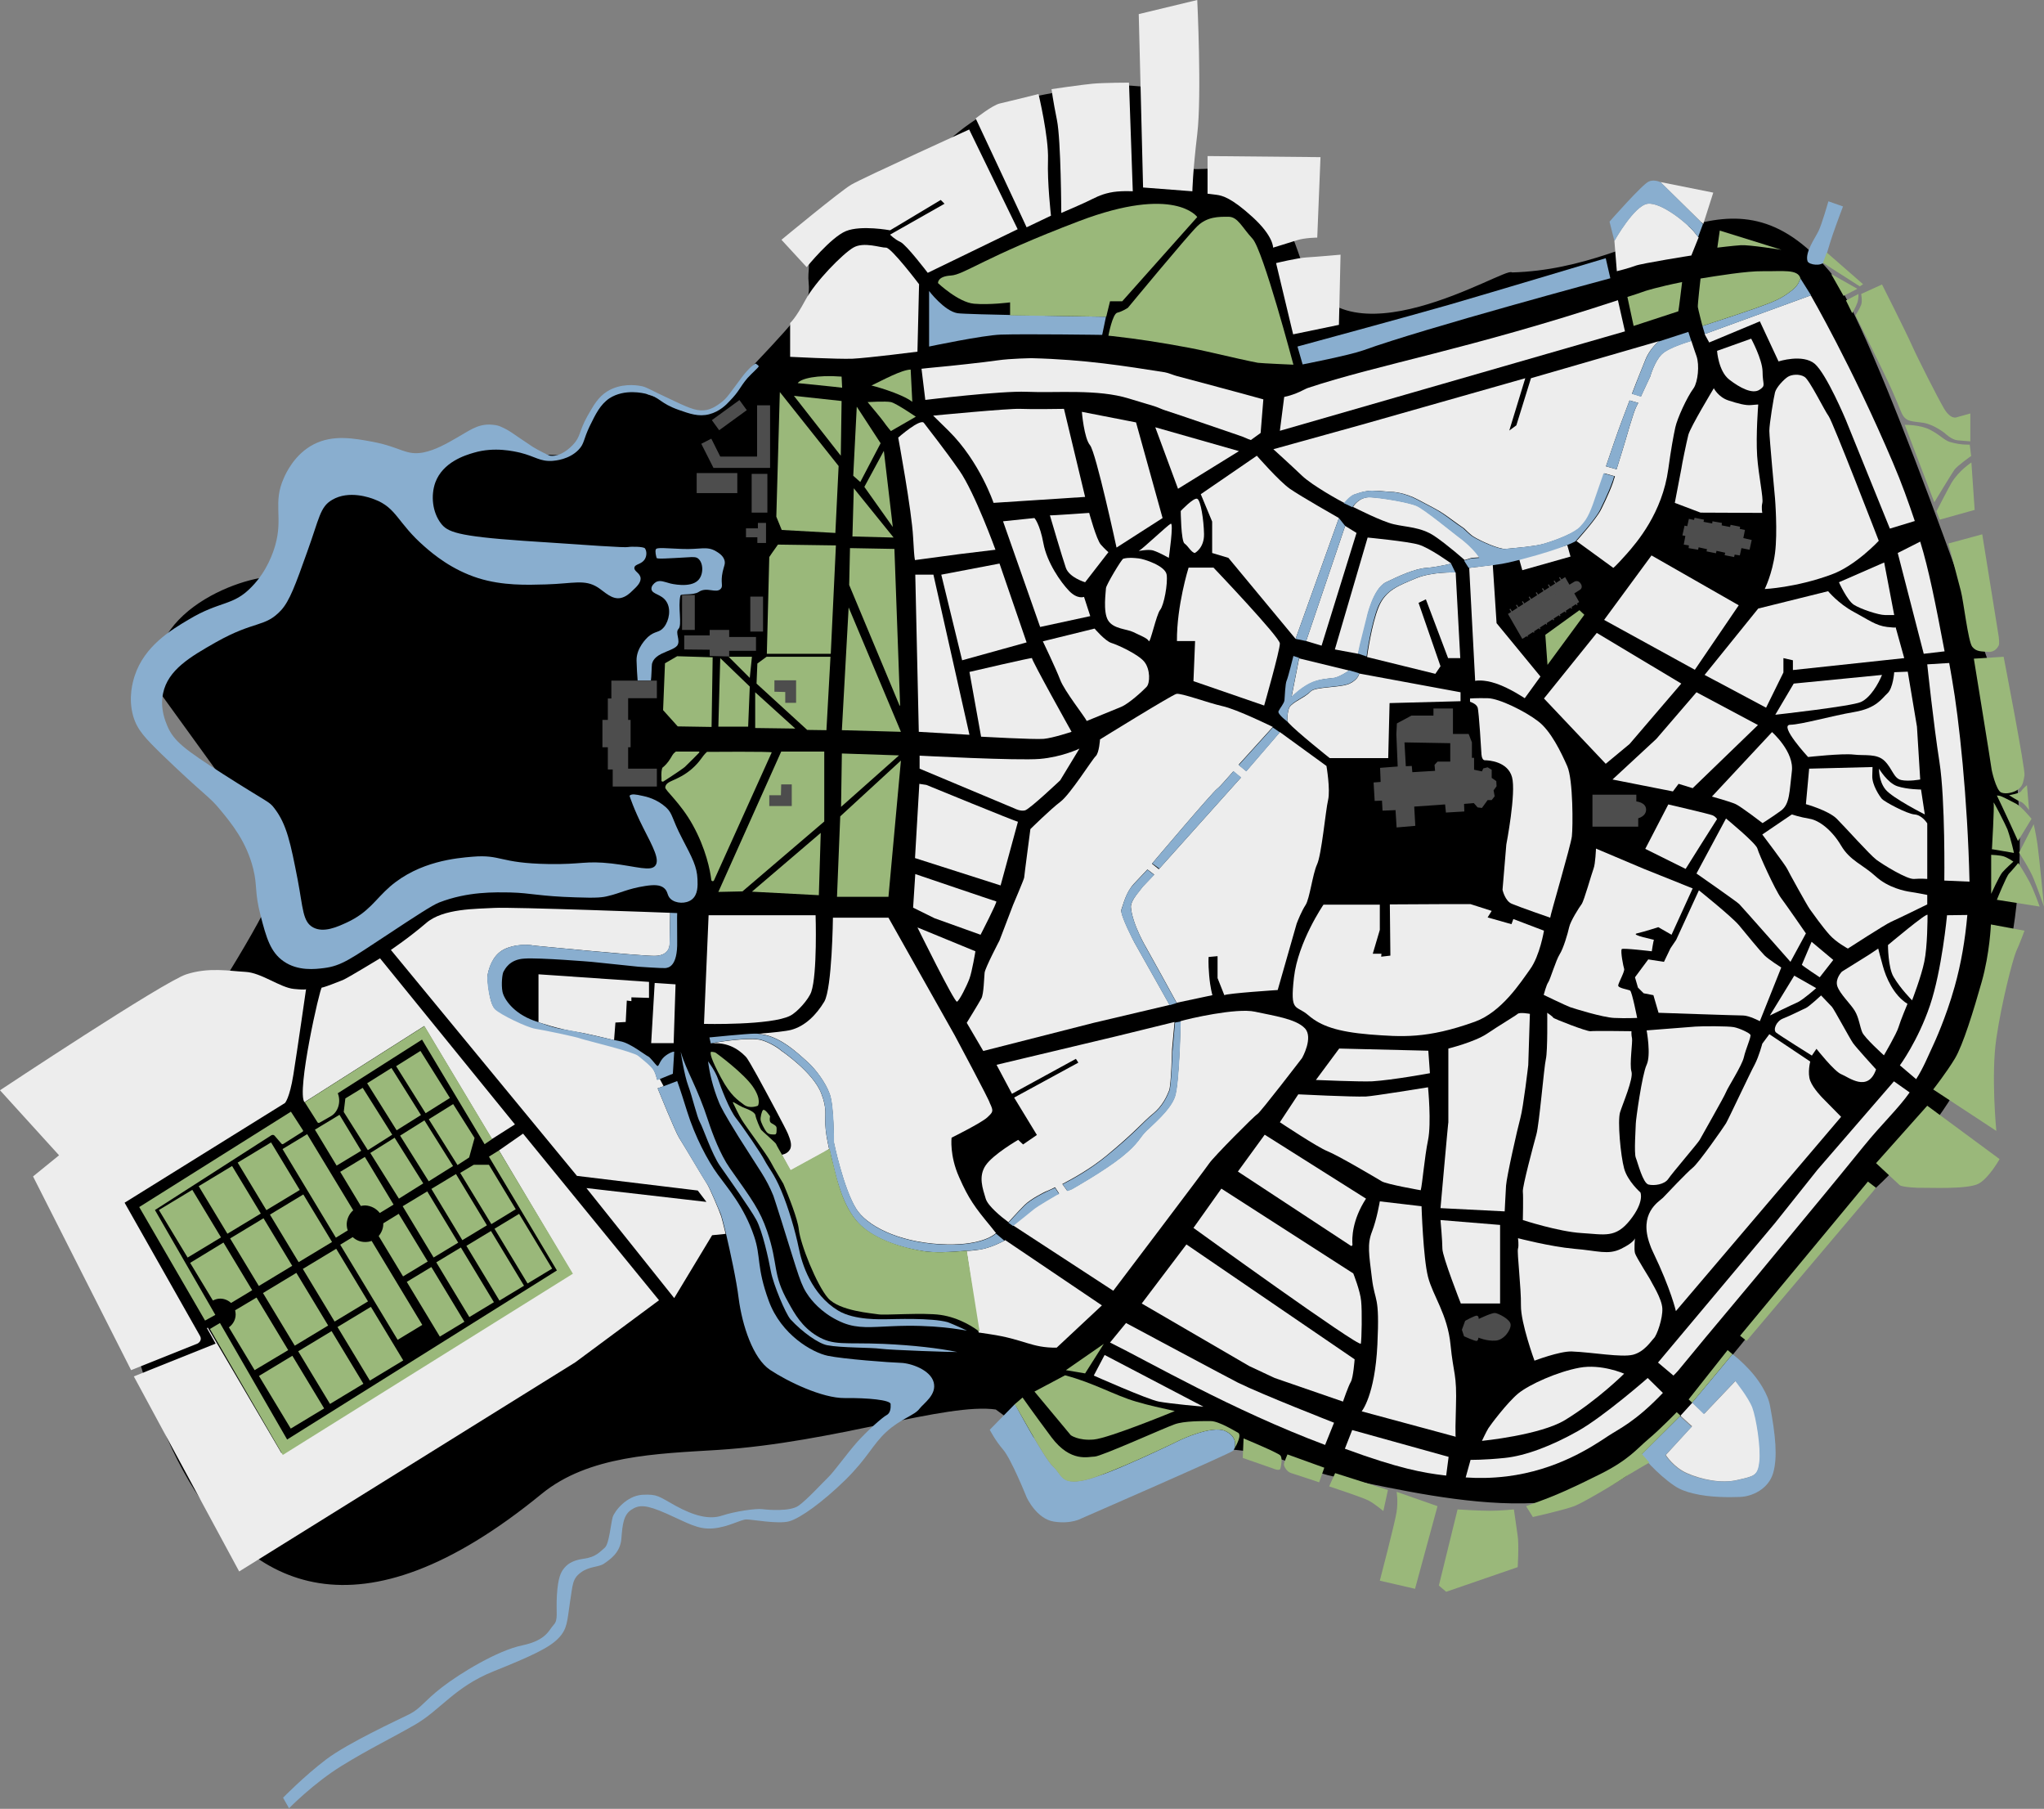 <?xml version="1.0" encoding="utf-8"?>
<!-- Generator: Adobe Illustrator 26.5.0, SVG Export Plug-In . SVG Version: 6.00 Build 0)  -->
<svg version="1.1" id="Livello_1" xmlns="http://www.w3.org/2000/svg" xmlns:xlink="http://www.w3.org/1999/xlink" x="0px" y="0px"
	 viewBox="0 0 754.6 667.6" style="enable-background:new 0 0 754.6 667.6;" xml:space="preserve">
<rect x="0" y="0" width="754.6" height="667.6" fill="#808080" stroke="none"/>
<style type="text/css">
	.st0{stroke:#000000;stroke-width:0.89;stroke-miterlimit:10;}
	.st1{fill:#EDEDED;}
	.st2{fill:#89AECF;}
	.st3{fill:#9AB87A;}
	.st4{fill:#4D4D4D;}
</style>
<g id="Livello_2_00000101073911736054876400000007648433737962889123_">
	<path class="st0" d="M367.8,519.8c-18.3-2.7-59.9,12.2-102.8,14.9c-22.6,1.4-47.8,2-65.3,16.3C63.9,662.1,42.8,463.5,40.2,441.4
		c-0.5-21.3,67.4-107,64-124.1L58.4,254c-5.6-30,36.8-42.9,45.6-40.5c-4.6-31.3,26.6-28.8,52.2-39.9c10.8-7.3,23.7-18.4,33.1-9.6
		c5.1,4.7,17.2,4.7,20.1,4.2c2.7-0.5,3.2-1.6,8-13.4c2.7-6.7,6.4-7.9,9.7-10.1c6.5-4.6,10.6,1,12.1,1.4c8.5,2.3,14.9,7.6,21.7,5.9
		c7.5,1,10-9,18.4-17.8c17.4-18.4,20.4-22.2,19.7-29.7c-0.6-5.5,1.3-5.1-1.6-14.9c-1-3.3,2.6-6.5,4.5-9.6c3.1-5,7.2-3.2,16.1-4.1
		c20.3-2,21.8-21,49.6-35.6c5.8-3,18.1-5,35.6-8.2c3.8,0.1,30.7-2.5,34.7,8.8c2.6,7.4-6.4,14.2-3.1,19.4s13.4,0.2,23.5,3.8
		c12.1,4.4,16.9,18.6,22.5,34.7c13.6,39.3,75.9-0.5,77.3,2.2c52.7-1.4,80.4-43.5,116.9-0.7c15.4,18.1,60.9,149.2,66.6,168.1
		c21.7,132.9-61,174.7-64.9,184.8c-22.1,26.4-27.6,36.5-67,81.2c-22,33.9-87.1,15.8-117.3,10.1c-11-2.1-24.4-11.4-48.2-10
		c-17.8,4.6-32.2,7.7-41.9,10.6L367.8,519.8z"/>
</g>
<g id="Livello_1_00000049217459411168692530000013546976312261620393_">
	<g id="a">
		<path class="st1" d="M112.4,406.8l44.2-28.1l25,41.7l8.5-5.4l-49.8-61.3c0,0-12,7.3-13.7,8s-7.1,2.8-7.8,2.8
			S109.4,403,112.4,406.8z"/>
		<polyline class="st1" points="49.4,508 79.6,495.9 76.4,490.2 76.7,490 103.9,536.3 210.9,469.5 184.2,424.6 193.1,418.4 
			243.3,479.9 212.4,502.8 88.3,580 		"/>
		<path class="st1" d="M477.4,123.4l-6.3-26.3c0,0,7.8-1.9,11.3-2.1s12.5-1,12.5-1l-0.6,25.9L477.4,123.4L477.4,123.4z"/>
		<path class="st1" d="M470,91.4c0,0,0.2-4.2-7.6-11.3s-11.1-7.9-13.3-8.2s-3.3-0.4-3.3-0.4V57.6l41.7,0.4l-1.2,29.7
			c0,0-4.5,0-7.6,1S470,91.4,470,91.4L470,91.4z"/>
		<path class="st1" d="M489.7,282.7l-17.2-12.5l-12.4,14.4l-2.8-2.3c0.1-0.1,0.1-0.2,0.1-0.2l12.5-13.8c0,0-13.4-6.6-18.7-7.7
			c-5.3-1.2-15.2-4.9-16.9-4.5c-1.7,0.4-28.2,16.8-28.2,16.8s-0.3,5-1.6,6.2c-1.3,1.2-9.4,14.1-13,16.8S380.4,306,380.4,306
			s-2.3,17.4-2.3,17.9S374,334,374,334l-5,13.1c0,0-5.3,10.1-5.5,11.9s-0.3,7.9-1.2,9.5c-0.9,1.7-5.4,9-5.4,9l6.1,10.4l40.8-10.4
			l28-6.6l-13-23.1c0,0-5.4-10.3-4.8-12.1c0.7-1.8,1.6-6.3,4.7-9.6l4.9-5.2l2.5,1.9l-4.2,4.4l-2.1,2.7c0,0-2.4,2.9-2.3,4.9
			c0.5,6.4,5.8,15.2,5.8,15.2l5,9l6.1,11.1l13.2-2.8c0,0-0.8-2.6-1.2-7.3c-0.4-4.6-0.2-6.8-0.2-6.8l3.3-0.3v8.1l2.5,6.3
			c1.2-0.7,19.7-1.9,19.7-1.9l7-24.5c0.5-1.3,1.8-4.6,3.3-6.9s2.6-11.4,4.2-14.9c1.7-3.5,3.2-20.1,4.1-23.8
			C491.2,291.4,489.7,282.7,489.7,282.7z M425.3,318.8l0.3-0.4c0,0,22-26,23.8-27.3c1.2-0.9,3.9-4.2,5.9-6.4l2.8,2.3l-30.3,33.8
			L425.3,318.8z"/>
		<path class="st1" d="M502.4,248.7l-0.6-0.1c0,0-0.2,2.1-3.5,3.7c-3.3,1.6-12.7,1.1-14.4,2.9c-2.3,2.4-6.6,3.8-7.9,5.9
			c-0.4,0.7-1.2,4.7-0.4,5.6c3.1,3.4,15.3,13.1,15.3,13.1h21.6l0.5-20.3l26.2-0.7v-3.3L502.4,248.7L502.4,248.7z"/>
		<path class="st1" d="M492.7,250.2c2-0.4,5.4-2.7,5.4-2.7l-18.5-4.5l-2.8,14.3c0,0,3.1-3.1,6.6-4.9
			C486.9,250.5,490.7,250.5,492.7,250.2L492.7,250.2z"/>
		<path class="st1" d="M511.7,214.9c4.7-2.3,10.6-5,14.9-5.3c4.2-0.3,9.2-1.6,9.2-1.6s-8-5.8-12.1-7s-18.8-2.6-18.8-2.6l-12.1,41.3
			l8.6,1.6l0.8-3.3l2.5-10C504.6,227.9,507,217.2,511.7,214.9z"/>
		<path class="st1" d="M534.6,242.9h4.5l-1.7-31.6c0,0-8.7-0.4-14.8,2.2c-6.1,2.6-11.1,4.2-13.7,10.7c-2.5,6.2-4.1,17.3-4.2,18.2
			v0.1l25.2,6.2l1.9-2.8l-8.1-23.4l2.7-1.3L534.6,242.9z"/>
		<path class="st1" d="M626.3,131.4c-0.3-0.7-1.1-3.3-1.9-5.6c0,0-8.3,2.3-10.9,4.9c-2.7,2.6-4.3,8.3-4.3,8.3s-1.9,4-3.4,7.3l-3.3-1
			c1.8-4.8,3.8-9.6,4.9-12.4c1.7-4.4,5.1-7,5.1-7l-47.3,13.7l-5.4,17.4l-2.6,1.9l5.9-19.3l-60.2,17.1l-32.8,9.1
			c0,0,6.4,5.8,10.6,9.8c3.9,3.7,14.1,9.3,15.7,10.1l0,0c0,0,2.2-2.7,3.7-3.2s2.8-1,5-1.3s6.1,0.2,7.9,0.3c1.1,0,5.5,0.2,10.7,3
			s6.8,3.5,9.2,5.1c2.1,1.4,4.9,3.6,7.6,5.4c0,0,2.4,2.4,3.4,3c2.7,1.7,9.6,4.8,12,4.6c4.1-0.4,10.5-0.9,13.8-1.8
			c5.3-1.5,11.9-4.2,13.9-6.4c1.4-1.6,2.9-2.8,4.8-8.4c1.2-3.5,2.6-7.5,3.9-11.3l3.9,1.1c-0.3,0.8-0.5,1.6-0.7,2.2
			c-1.4,4.1-4.5,10.2-4.5,10.2c-2,3.8-9,11.5-9,11.5l0,0l13.6,9.9c0,0,0.7-0.4,4.8-5c3.9-4.4,13.3-15.3,15.5-31.5
			c1-7.3,1.9-12.2,2.6-15.4c0.7-3.2,4.2-11,6.8-14.5C626.8,140.9,627.5,134.8,626.3,131.4L626.3,131.4z M604,150.3
			c-0.9,1.6-4,12.5-4,12.5s-1.7,5.7-3.2,10.4l-3.9-1.1c2.3-6.9,4.3-12.5,4.3-12.5s2-5.6,4.4-11.8l3.2,0.9
			C604.4,149.5,604.1,150,604,150.3z"/>
		<path class="st1" d="M545.1,204.1c-1.4-1.7-3.8-4-6.5-6c-2-1.4-12.6-10.3-15.6-11.5c-2.9-1.2-12.6-2.9-17-3.1
			c-4.4-0.2-6.5,3.6-6.5,3.6l0,0c0.7,0.3,10.6,5.4,15.1,6.4c4.7,1.1,9.9,1,14.9,4.3c4.9,3.3,11.1,8.8,11.2,8.9l0,0l2.6-0.8l3-0.2
			C546.4,205.9,546,205.2,545.1,204.1z"/>
		<path class="st1" d="M481.7,379.5c-3.3-3.5-11.6-4.6-18.4-6.1s-24.6,2.6-27.5,3.5c0,0,0,0.1,0,0.2c0,2.2-0.5,23.1-2.1,27.7
			c-1.7,4.8-8,10.1-10.5,12.5s-2.7,4.5-9.2,9.7s-18.4,11.9-18.4,11.9l-1.6,0.6l-1.8-2.5c4.4-2.3,10.6-5.8,16.2-10.4
			c10.8-8.9,13.6-12.6,17.2-15.5s5.2-6.6,6-8.6s1.1-15.2,1.1-15.2l0.9-9.9v-0.2l-21.2,5.2L367.9,393l5.7,10.7l23.6-12.9l0.9,1.4
			l-23.7,12.9l8.4,13.8l-5.1,3.5l-1.8-1.7c0,0-9.2,5.3-12,9.4s-1.1,8.6,0,12.3c0.8,2.7,5.7,6.7,8.4,8.7c0,0,3.4-3.8,5.9-6.3
			s7.8-5,7.8-5s1.4-0.5,3.5-1.6l1.5,2.3l-0.9,0.4c0,0-7.1,4.1-8.6,5.2s-7.6,6.1-7.6,6.1l37.1,24.2c0,0,33.8-44.6,35.4-47
			s16.7-17.6,17.8-18.2c1.1-0.6,16.5-20.7,16.5-20.7S485,382.9,481.7,379.5z"/>
		<path class="st1" d="M259.9,377.9c0,0,24.7,0.6,31.8-3c2.6-1.3,6.8-6,7.8-8.8c2.3-6.7,1.6-28.3,1.6-28.3h-39.5L259.9,377.9
			L259.9,377.9z"/>
		<polygon class="st1" points="339.2,270.1 337.9,212.1 344.6,212.1 357.9,271.2 		"/>
		<path class="st1" d="M339.5,283.7l35.3,14.8c0,0,1.9,1,3.6,0.6s13-11.1,13-11.1l7.1-11.7c0,0-6.4,3.1-14.6,3.8s-44.4-1.2-44.4-1.2
			V283.7L339.5,283.7z"/>
		<path class="st1" d="M362.2,271.9c0,0,19.7,1.1,23.1,0.8s10.3-2.6,10.3-2.6s-15-26.8-14.6-27.2s-23.1,5.1-23.1,5.1L362.2,271.9
			L362.2,271.9z"/>
		<polygon class="st1" points="355.2,243.7 379,237.1 369,208 347.5,212.1 		"/>
		<path class="st1" d="M337.9,206.7l16.4-2.2l13.2-1.6c0,0-7.6-21-13.3-29.2c-5.7-8.2-11.8-15.8-13.1-17.6s-9.5,5.4-9.5,5.4
			s5,27,5.5,36.8S337.9,206.7,337.9,206.7L337.9,206.7z"/>
		<path class="st1" d="M375.8,303.3c-0.4,0.1-33.8-13.6-33.8-13.6l-2.6-0.4l-1.6,27.4l31.6,10.1L375.8,303.3z"/>
		<path class="st1" d="M362,345c0,0,6.3-12.2,5.8-12.3s-29.9-10.1-29.9-10.1l-0.8,12.4l7.9,3.9L362,345L362,345z"/>
		<path class="st1" d="M360.1,351.1c0,0-1.2,7.4-2.2,10.1s-3.7,8.1-4.6,8.5s-14.6-27.4-14.6-27.4L360.1,351.1L360.1,351.1z"/>
		<path class="st1" d="M401.2,266.1c-0.8-1.7-8.2-11-9.8-15.2s-6.4-14.2-6.4-14.2l19.1-4.7c0,0,3.9,4.6,6.2,5.3s10,4.2,12.2,7
			s2.1,7.8,0.8,9.2s-6.5,6.2-9.4,7.4S401.2,266.1,401.2,266.1L401.2,266.1z"/>
		<path class="st1" d="M384,231.4l18.5-4l-2.3-7.1c0,0-2.4,1-5.5-2.2s-8.2-10.5-9.5-17.6s-3.3-9.3-3.3-9.3l-11.6,1.2L384,231.4
			L384,231.4z"/>
		<path class="st1" d="M400.6,183.4l-33.8,2.2c0,0-5.1-15.2-16.5-26.5c-4.9-4.8-5.8-5.7-5.8-5.7s28-2.7,32.1-2.5s16.2,0,16.2,0
			L400.6,183.4L400.6,183.4z"/>
		<path class="st1" d="M387.6,190.2c0.6,0.1,14.5-0.9,14.5-0.9s2.7,9.9,4.3,11.7s2.8,2.8,2.8,2.8l-8.6,11.1c0,0-5.8-1.7-7.1-5.3
			C392.2,205.9,387.6,190.2,387.6,190.2z"/>
		<path class="st1" d="M414.7,206.2c-0.6,0.1-6.4,9.8-6.4,10.9s-1.2,8.7,0.8,11.9s6.9,3.1,9.3,4.3s5.2,2.2,5.7,3.3s2.8-9.8,4.2-11.5
			s2.9-9.7,2.4-13s-8.4-5.8-10.3-6S416.7,205.7,414.7,206.2z"/>
		<path class="st1" d="M431.5,205.9c0,0-3.5-2-5.7-2.7s-6.3,0.5-5.2,0s10.4-9.3,11.6-9.9S431.5,205.9,431.5,205.9z"/>
		<path class="st1" d="M429.2,191.2l-17,10.9c0,0-7.6-35.2-9.8-37.8s-3-12.3-3-12.3l20,3.9L429.2,191.2L429.2,191.2z"/>
		<polygon class="st1" points="457.4,166.5 434.9,180.4 426.5,157.7 		"/>
		<path class="st1" d="M441.1,204.1c0,0,3.5-1.8,3.4-7s-1.2-12.4-2.5-13s-6.1,4.5-6.1,4.5s0.1,11.1,1.4,12S439.8,203.9,441.1,204.1z
			"/>
		<path class="st1" d="M448,209.5h-9.2c0,0-4.4,14-4.3,27.1h6.7l-0.6,14.8l26.1,9c0,0,5.8-20.3,5.8-22.9
			C472.5,235.2,448,209.5,448,209.5L448,209.5z"/>
		<path class="st1" d="M465.4,159.8l1-12.4c-11.1-3.1-20.8-5.6-31.9-8.6c-1.2-0.3-3.2-1.2-4.5-1.4c-14.7-2.3-29.3-4.7-49.1-5.2
			c0,0-7.8,0.1-12.6,0.8c-4.7,0.7-18.7,2.2-21.2,2.4s-6.9,0.7-6.9,0.7l1.4,11.5c0,0,28-3.4,37.4-3c11,0.5,26.2-1.1,37.8,2.5
			c3.2,1,6,1.8,9.3,2.8c1.3,0.4,2.9,1.2,4.2,1.6c10.4,3.4,20.2,6.9,26.8,9.1c2.8,0.9,3.3,1.4,4.7,1.8L465.4,159.8L465.4,159.8z"/>
		<path class="st1" d="M485.8,398.6l8.6-11.6l32.9,0.8l0.6,8.3c0,0-13.5,2.5-21.3,3C502.1,399.3,485.8,398.6,485.8,398.6z"/>
		<path class="st1" d="M472.5,414.2l6.8-10.3c0,0,19.8,1,25,0.8c2.6-0.1,22.9-3.4,22.9-3.4s1.3,13.2,0,19.5s-2.1,16.3-2.7,18.5
			c0,0-12.6-2.2-14.4-3.3c-1.8-1.1-16.2-9.6-20-11.1S472.5,414.2,472.5,414.2z"/>
		<path class="st1" d="M504.3,442.4c-5.2,8-5.2,14.7-5,17c0,0.3-0.3,0.6-0.6,0.4L457,432.4l9.9-13.6L504.3,442.4L504.3,442.4z"/>
		<path class="st1" d="M440.6,453.2l10.3-14.5l48.7,31.3c0,0,2.6,6.5,2.9,10.2c0.4,3.7,0.2,14-0.1,15.7
			C502,497.6,440.6,453.2,440.6,453.2L440.6,453.2z"/>
		<path class="st1" d="M421.5,481.1l16.5-21.8l62.1,42.4c0,0-0.5,6.8-1.4,8.3s-2.9,7.3-2.9,7.3l-25.2-8.7l-9.4-4.4L421.5,481.1z"/>
		<path class="st1" d="M537.5,530.3l-34.8-9.4c0,0,4.9-5.8,5.8-24.6c0.9-18.7-0.9-15.4-2-24.4s-1.8-12.7,0-17.3s2.9-11.2,2.9-11.2
			l15.4,1.8c0,0,0.6,19.1,2.4,26.1c1.8,7,7.2,13.8,8.3,25s2.4,10.5,2,23.1C537.1,532.2,537.5,530.3,537.5,530.3L537.5,530.3z"/>
		<path class="st1" d="M531.8,450.3l22,1.8v29h-14.5c0,0-6.8-17.3-6.8-20.2S531.8,450.3,531.8,450.3z"/>
		<path class="st1" d="M547.1,531.8c0,0,21.5-2.1,30.7-7.7c12.1-7.4,21.8-17.1,21.8-17.1s-8.4-3.7-16.5-2.2s-18.4,6.1-22.6,9.5
			c-4.2,3.5-10.3,11.7-11,12.8S547.1,531.8,547.1,531.8z"/>
		<path class="st1" d="M566.5,502.2c0,0-5.1-13.9-5-20.4s-1.5-19.6-1.1-20.9s0-3.9,0-3.9s11.9,3.1,20.7,3.9c8.8,0.7,12.5,2.4,17.4,0
			s5.1-3.9,5.1-3.9s-0.4,4,0,5.5s5.7,9.7,5.9,10.3s4,6.4,4.2,10.1s-2,9.9-3.1,11s-3.5,5-7.7,6.1c-4.3,1.1-14.9-0.9-22.7-1.2
			C575.7,498.7,566.5,502.2,566.5,502.2z"/>
		<path class="st1" d="M555.5,447.1c-0.4,0-23.7-1.2-23.7-1.2s2.9-32.7,2.9-31.6s0-23.7,0-23.7V387c0,0,9.7-2.4,14.3-5.5
			s10.5-6.6,11.3-7.3s4.5,0,4.5,0l-0.6,18.9c0,0-1.8,15.5-2.9,19.5s-5.1,21.8-5.3,25S555.5,447.1,555.5,447.1L555.5,447.1z"/>
		<path class="st1" d="M562.2,450.3c0,0,13.2,4.3,21.7,4.8s12.5,2,17.9-4.8s3.8-10.2,3.8-10.2s-4.7-4.1-6-8.8
			c-1.3-4.7-2.5-17.6-1.5-20.8s5-12.4,4.2-15s0.5-11.1,0.2-12.3s-0.2-2.6-0.2-2.6s-13.8-0.2-15.1,0s-13.8-4.7-13.8-5
			s-2.2-1.8-2.2-1.8s0.2,14.1-0.5,17.1s-2.4,23.8-3.5,27.8s-5.2,19.3-5,21.1S562.2,450.3,562.2,450.3L562.2,450.3z"/>
		<path class="st1" d="M607.9,380.3c0,0,1.7,9.1,0,12.7s-4,20.4-4,21.7s-0.7,10.9,0,12.6s2.6,9.4,4.7,9.9s5.9,0,7.3-2.1
			s11.1-13.4,11.6-14.4s9-15.8,9.7-17.6c0.7-1.8,5.9-9.8,6.6-12.9s2.8-7.6,2.4-8.3s-4-2.4-6.1-2.8s-11.6-0.4-14.2-0.2
			S607.9,380.3,607.9,380.3L607.9,380.3z"/>
		<path class="st1" d="M617.1,345l7.8-17.1l-18.2-7.3l-17.5-7.4c0,0-0.2,5.6-0.9,7.4s-3.5,11.9-4.4,13.1s-4.1,6.2-4.6,8.5
			s-2.1,7.8-3.5,10s-3.5,9.3-4.2,10.3c-0.7,0.9-1.7,4.7-1.7,4.7s8.3,4,9.7,4.5s12,3.8,16.3,4s8.5,0,8.5,0s-1.9-9.7-2.6-10.1
			s-4.5-0.9-4.4-1.9s2.5-5.2,2.2-6.1s-1.4-6.4-0.9-7.3c0.3-0.5,11.1,0.8,11.1,0.8s0.6-4,0.8-4.2c0.2-0.1-8.8-1.8-6.3-2.4
			c3-0.7,7.9-2.3,7.9-2.3L617.1,345L617.1,345z"/>
		<path class="st1" d="M622.3,320.7l-14.9-7.4l8.5-16.4c0,0,15.1,3.5,16.3,4s1.7,1.4,1.7,1.4s-4.7,7.4-5.7,9
			S622.3,320.7,622.3,320.7L622.3,320.7z"/>
		<path class="st1" d="M626.3,322.4l10.9-20.3c0,0,11.1,9.1,11.6,11.1s6.6,15.4,8.7,18.2c2.1,2.8,9.2,13.1,9.2,13.1L661,355
			c0,0-17.9-20.3-18.9-21.3S626.3,322.4,626.3,322.4L626.3,322.4z"/>
		<path class="st1" d="M711.5,333.8v-3.5c0,0-4-0.8-6.1-1.1s-8.3-1.5-13-5.8s-9.4-5.7-12.7-11.3s-8-9.3-11.6-9.9s-6.6-1.6-6.6-1.6
			l-10.9,7.4c0,0,8.7,11.5,9.2,12.7c0.5,1.1,7.3,13.4,8.3,14.8s4.7,6.6,7.3,9.5s6.8,5.1,6.8,5.1s13.9-9,16-9.9
			S711.5,333.8,711.5,333.8L711.5,333.8z"/>
		<path class="st1" d="M705.9,369.2c0,0,3.4-8.8,4.5-14.2c1.2-5.7,1.2-16.1,1.2-17.3S697,348.8,697,348.8s0,8.4,2.1,11.8
			C701.6,364.9,705.9,369.2,705.9,369.2z"/>
		<path class="st1" d="M704.2,370.5c0,0-2.6,6.2-3.3,8.6s-5.4,10.4-5.4,10.4s-7.1-6.4-8-8.5s-1.2-5.4-2.8-8s-5.4-6.1-6.4-9
			c-0.9-2.8,1.7-5.4,1.7-5.4l10.1-6.3l3.3-2.2c0,0,1,4,1.7,6.4C696.2,360.6,699,367.3,704.2,370.5L704.2,370.5z"/>
		<path class="st1" d="M692.6,394.7c0,0-7.3-8-8.5-9.7s-7.1-12.7-7.8-13.4s-4-4.2-4-4.2s-4.5,4.2-5.7,4.7s-5.7,2.8-8.3,3.8
			s-3.8,4.2-2.6,5.2s13.2,8.5,13.2,8.5l1.7-2.5c0,0,6.6,8.4,9.2,9.4S689.6,403.4,692.6,394.7L692.6,394.7z"/>
		<path class="st1" d="M679.7,412.2l-6.8-6.9c0,0-3.5-3.5-4.6-6.4s0-7.1,0-7.1l-15.1-10.1l-2.6,3.5c0,0-1.2,4.6-2.8,7.7
			c-1.7,3.1-9.7,20.2-10.6,21.7S627,429.4,624.9,431c-2.1,1.7-9.4,9.4-11,11.1c-1.6,1.5-9,5.7-4.8,17.2c0.3,0.9,0.7,1.9,1.2,2.9
			c6.6,13.7,8.4,21.7,8.4,21.7L679.7,412.2L679.7,412.2z"/>
		<path class="st1" d="M711.5,324.4v-20.5c0,0-1.9-3.1-4.7-3.3s-11.1-4.7-12-5.7s-3.7-5.2-3.6-8.5l0.1-3.3l-23.4,0.6l-1.2,13.1
			c0,0,8.3,2.3,11.4,5.4s12.2,13.3,14.6,15.1s11.3,7.3,13.9,7.1S711.5,324.4,711.5,324.4L711.5,324.4z"/>
		<path class="st1" d="M710.6,300.6l-1.4-9.2c0,0-5,0-8.7-1.2s-6.8-6.5-6.8-6.5s-0.2,4.5,2.4,7.7S710.6,300.6,710.6,300.6
			L710.6,300.6z"/>
		<path class="st1" d="M708.9,287.7l-1.2-19.5l-3.4-20.3l-5,0.2c0,0-0.4,5.9-2.5,7.8s-4,5.5-12.3,6.9s-19.3,4.6-23.6,4.7
			s6.6,11.9,6.6,11.9s12.7-1.4,16.8-0.9s8.6-0.5,11.5,2.4s3.3,6.4,6.1,7S708.9,287.7,708.9,287.7z"/>
		<path class="st1" d="M694.8,249.1l-32.6,3.2l-6.8,11.5c0,0,28.1-3.1,31.6-4.7S693.4,252.5,694.8,249.1z"/>
		<path class="st1" d="M703,242.9l-41.1,4.4v-3.6l-3.5-0.8v5.3l-6.4,13l-22.7-12.1l19.8-24.5l25.8-6.4c0,0,3.8,4.6,9.4,7.6
			s8.2,5.1,12.4,5.6s3.1,0,3.1,0L703,242.9L703,242.9z"/>
		<path class="st1" d="M695.6,207.6l-16.7,7.3c0,0,3,6.7,5.5,8.3s9.1,3.8,11.5,3.8h3.4L695.6,207.6L695.6,207.6z"/>
		<path class="st1" d="M693.6,199.6c0,0-17-44-18.5-46s-7-13.3-8.9-14.5s-4.8-0.9-6.2,0s-4.2,3.8-4.7,5.7s-2.1,11.7-2.1,14.2
			s2.1,25,2.1,25s1,12.4,0,20.1s-3.8,13.3-3.8,13.3s11.4-0.5,24.5-5.3C685,208.9,693.6,199.6,693.6,199.6L693.6,199.6z"/>
		<path class="st1" d="M646.5,125l-12.6,4.5c0,0,0.5,7.5,4.5,10.6s8.5,5.4,11.1,3.8c2.6-1.7,1.2-1.7,1.2-6.8
			C650.6,132.6,646.5,125,646.5,125z"/>
		<path class="st1" d="M650.6,189.3l-22.8-0.1l-9.5-3.6c0,0,2.1-10.9,2.4-12.5c0.2-1.6,1.9-9.8,2.6-12.6c0.7-2.8,9.4-17.2,9.4-17.2
			s1.7,3.3,5.4,4.5s6.4,1.9,8.4,1.7s2.6-0.2,2.6-0.2s-0.9,11.2-0.4,19c0.5,7.2,2.4,15.6,1.9,17.4
			C650.2,187.3,650.6,189.3,650.6,189.3L650.6,189.3z"/>
		<polygon class="st1" points="609.7,205 641.9,223.4 625.7,247.2 592.2,228.8 		"/>
		<polygon class="st1" points="620.7,252.3 589.5,233.6 570,257.8 592.8,281.9 601.6,274.6 		"/>
		<polygon class="st1" points="595.3,287.7 611.5,272.7 626.3,255.5 649,267.6 624.9,290.9 619.7,289.3 617.6,292.1 		"/>
		<path class="st1" d="M632,294l22.2-23.8c0,0,8.3,7.3,7.3,14.6c-0.9,7.3-0.7,12-4,14.4s-6.8,4.6-6.8,4.6s-7.8-6-9.9-7
			C638.6,295.8,632,294,632,294L632,294z"/>
		<path class="st1" d="M572.3,338.7c0-0.9,7.6-26.6,8-30s0.5-20.9-1.7-25.9s-6.1-13.2-10.9-16.7c-4.7-3.6-14.2-8.3-18.4-8.4
			s-6.6,0.1-6.6,0.1v1.2c0,0,2.3,0.7,2.8,2.1s1.4,16.9,1.4,16.9s0,2.6,1.3,2.6s8.4,0.4,10,6.2s-2.1,24.9-2.1,24.9l-1.4,16.7
			c0,0,0.9,4.2,3.5,5.2C561,334.8,572.3,338.7,572.3,338.7L572.3,338.7z"/>
		<path class="st1" d="M509.9,353.1l0.1-1.1h-3.2l2.6-8.8v-9.3h-20.8c0,0-9.4,13.7-10.9,26.9s0.7,9.9,5.3,13.9s10.8,6.1,22.6,7.1
			c11.8,0.9,21.1,1.7,38.9-4.7c9.9-3.6,16.8-14.4,20.4-19.4c3.6-5,5.1-14.2,5.1-14.2l-11.3-4.3l-0.7,1.9l-8.8-2.5l1.5-2.4l-7.8-2.5
			h-10.7l-19.1,0.1l0.2,18.9L509.9,353.1L509.9,353.1z"/>
		<polygon class="st1" points="487.9,238.3 482.2,236.6 496.6,194.1 500.8,196.7 		"/>
		<path class="st1" d="M478.3,235.8l16-44.6c0,0-14.1-8-18.1-10.8S464,168.2,464,168.2l-20.7,14.2l4.2,10.1v11.6l6,1.8L478.3,235.8
			L478.3,235.8z"/>
		<path class="st1" d="M597.3,110.8c-55.3,18.2-88.4,23.7-114.5,32.4c-1.4,0.5-4,2.3-8.7,3.3l-1.6,12.5l127.4-36.7L597.3,110.8
			L597.3,110.8z"/>
		<path class="st1" d="M717.9,240.4c-3.4-17.9-5.8-30.1-9-40.5l-8.3,4.2l9.6,37.2L717.9,240.4L717.9,240.4z"/>
		<path class="st1" d="M719.6,244.7c0.4,2,0.7,4.1,1.1,6.3c2.5,14.2,5.7,43.6,6.4,74.4l-9.3-0.4c0,0,0.4-29.7-1.8-43.8
			c-2.2-14-4.5-36-4.5-36L719.6,244.7z"/>
		<path class="st1" d="M726.3,337.7c-0.8,9.1-2.3,18-4.7,26.5c-3.2,11.5-7.7,21.1-7.7,21.1c-2.2,4.7-3.8,8.8-6.5,13l-6-5.1
			c0,0,6.7-9.1,11.1-22.1c4.4-13,6.3-33.3,6.3-33.3L726.3,337.7z"/>
		<path class="st1" d="M617.8,507.7c0.6-0.6,1.2-1.2,1.8-1.9c15.4-18.8,21.1-25.1,43.1-51.9c7.1-8.6,13.3-16,25.3-30.8
			c6.9-8.5,12.8-13.9,17-19.9l-5.8-4.1L671,431.7l-15.7,19.7l-43.2,51.5L617.8,507.7L617.8,507.7z"/>
		<path class="st1" d="M541.1,545.3c4.4,0.3,9.4,0.3,15.2-0.4c18.4-2.3,31.1-10.7,37.4-14.9c4.1-2.7,10.1-5.3,20.2-15.9l-5.6-5.5
			c0,0-16.2,14.2-25.8,19.6s-19.2,9.1-27,9.9s-12.6,0.7-12.6,0.7L541.1,545.3z"/>
		<path class="st1" d="M496.5,534.7c20.1,7.4,29.1,8.9,36.5,9.8c0.3,0,0.6,0.1,0.9,0.1l0,0l0.9-6.9l-35.6-9.9L496.5,534.7
			L496.5,534.7z"/>
		<path class="st1" d="M409.8,495.5c14.6,7.2,45,24.9,79.4,37.8l3.3-8.2c0,0-26.6-10.4-35.5-14.8c-3-1.5-41.3-22-41.3-22
			L409.8,495.5C410,495.5,409.5,495.4,409.8,495.5"/>
		<path class="st1" d="M668.5,109l-39.2,14.3l1.7,3.1l18.7-7.8l6.9,14.8c0,0,8.9-2.9,13.4,0.9c4.4,3.9,11.4,20.6,11.4,20.6
			l16.3,40.2l9.2-2.8l0,0c-2.4-7.1-4.8-13.9-8.1-21.6C683.7,135.2,668.5,109,668.5,109L668.5,109z"/>
		<path class="st1" d="M653.4,374.8l9-14.7l8.1,4.6c0,0-4.6,4.1-6.8,5.2C661.4,370.9,653.4,374.8,653.4,374.8L653.4,374.8z"/>
		<path class="st1" d="M665.2,356.1c0.7,0.7,6.6,4.6,6.6,4.6l5-6.4l-8-6.7L665.2,356.1L665.2,356.1z"/>
		<polygon class="st1" points="240.4,385 248.7,385 249.4,363.3 241.7,362.8 		"/>
		<path class="st1" d="M198.8,377.3v-17.7l40.8,2.8v5.9l-6.5-0.2v1.4l-1.7-0.2l-0.4,7.9l-3.8,0.2l-0.5,6.5c0,0-10.1-2.5-13.6-3
			C206.4,379.9,198.8,377.3,198.8,377.3L198.8,377.3z"/>
		<path class="st1" d="M562.9,257.7c0,0-5.5-3.7-10.5-5.4s-7.8-1-7.8-1l-2.2-41.7l8.7-1.1l1.4,21.5l16.2,19.7L562.9,257.7
			L562.9,257.7z"/>
		<path class="st1" d="M627.2,328.6c0,0,12.1,9.7,14.8,12.9c2.6,3.2,7.9,9.6,9.4,11.1s6.2,4.5,6.2,4.5l-7.9,19.8c0,0-4-2.1-6.2-2.1
			s-31.2-1-31.2-1l-1.9-6.5l-3.6-0.7l-2.1-2.1l-1.1-3.8l4.9-6.6l5.8,0.9l2.4-5l2.1-3.1L627.2,328.6L627.2,328.6z"/>
		<path class="st1" d="M403.8,507.7l4-7.6l36.5,19.1c0,0-12.3-1.1-16.5-1.9S403.8,507.7,403.8,507.7L403.8,507.7z"/>
		
			<rect x="561.2" y="204" transform="matrix(0.962 -0.272 0.272 0.962 -34.556 162.621)" class="st1" width="18.5" height="4.4"/>
		<path class="st1" d="M365.7,452.6c-5.7-6.9-8.1-10.1-11.6-18.1c-3.6-8-2.8-14.6-2.8-14.6s11.1-5.5,13.2-7.5s2.4-2.2,0.9-5.3
			c0.1-0.6-12.9-24.9-12.9-24.9L328,338.7h-20.5c0,0-0.3,26.1-3.2,31c-2.9,4.8-7,9-12.2,10.4c-1.9,0.5-6.6,1-11.6,1.4
			c-0.2,0-0.5,0-0.7,0.1c7.8,0.3,14.8,7.2,18.7,10.7c2.3,2.1,6.2,7,7.8,11.5c1.6,4.5,1.5,17.7,1.5,17.7s3.5,17.1,8.3,24.7
			c3.8,6,15,12.1,31,13c14.5,0.8,19.6-3.2,20.5-4c0.1-0.1,0.1-0.1,0.1-0.1L365.7,452.6z"/>
		<path class="st1" d="M371.1,457.7c0,0-0.1,0.1-0.3,0.2c-1.1,0.6-5.2,2.7-9.1,3.3c-1.1,0.2-2.7,0.4-4.5,0.5c-0.1,0-0.3,0-0.4,0
			l0.2,1.2l4.3,28.9c1.4,0.2,2.7,0.4,4,0.6c12.9,1.9,15.3,5.1,24.8,5l16.7-15.6L371.1,457.7z"/>
		<path class="st1" d="M306.1,424.1c-0.8-3.5-1.3-6.5-1.4-9c-0.2-3.8,0.7-5.8-1.5-11.5c-3-7.9-14.8-15.8-14.8-15.8
			c-1.1-1-4.2-3-7.3-3.9c-4.1-1.2-16.7,0.7-18.1,1.2l0,0c7.2-0.6,11.3,3.9,12.4,5s7.5,13.1,7.5,13.1s7.3,13.5,8,15.3
			s1.7,4.1,0.7,5.8c-1,1.7-3,1.9-3,1.9l3.2,5.9l12.8-7L306.1,424.1L306.1,424.1L306.1,424.1z"/>
		<polygon class="st2" points="304.5,424.9 304.5,425 306,424.1 		"/>
		<path class="st1" d="M338.7,129.8l0.6-24.9c0,0-10.3-13.6-12.2-13.5s-8.2-2.3-12.1,0s-14,12.5-17.7,19.4s-5.6,8.4-5.6,8.4v12.5
			c0,0,17.2,0.9,23,0.7C320.7,132.1,338.7,129.8,338.7,129.8L338.7,129.8z"/>
		<path class="st1" d="M442,0c0,0,1.7,35.3,0,49.5s-1.8,21.1-1.8,21.1L422,69.2l-1.6-64L442,0L442,0z"/>
		<path class="st1" d="M418.2,70.6c0,0-4.9-0.3-8.5,0.5c-3.7,0.8-5.4,1.9-8.6,3.4s-9.3,4.1-9.3,4.1s-0.1-26.9-1.6-34.3
			s-2-11.4-2-11.4s10.8-1.6,15.1-2s13.5-0.4,13.5-0.4L418.2,70.6L418.2,70.6z"/>
		<path class="st1" d="M360.2,43.7c0,0,6.2-4.9,8.9-5.5s14.3-3.5,14.3-3.5s3.8,15.9,3.5,24.3s1.1,20.6,1.1,20.6l-9,4.3
			C379.1,84,360.2,43.7,360.2,43.7z"/>
		<path class="st1" d="M375.7,84.6l-33.2,16.1c0,0-7.9-10.4-10.1-11.4s-3.8-2.7-3.8-2.7l20.1-11.4l-1.4-1.4L328.6,85
			c0,0-10.7-2-16.3,0.3s-14.5,13.3-14.5,13.3l-9.3-10.1c0,0,21.5-17.8,25.7-20.3s43.6-20.4,43.6-20.4L375.7,84.6z"/>
		<path class="st1" d="M625.6,85.8c-2.7-3.4-12.3-11.2-17.3-10.6S596,88.9,596,88.9l0.9,11.2c0,0,4.5-1.1,6.8-2s20.7-3.8,20.7-3.8
			l2.7-6.7C626.7,87.2,626,86.3,625.6,85.8z"/>
		<polygon class="st1" points="613,67.2 613,67.2 628.8,82.7 632.5,71.1 		"/>
		<path class="st1" d="M113,365c0,0,0.6,0.5-4.5,0s-12-6-17.9-6.3s-13.4-1.8-21.8,0.9S0,402.4,0,402.4l21.8,24l-9.6,7.8l36.2,71.5
			l24.5-9.8c0,0,2-1,0.9-2.9S46,443.9,46,443.9l59.2-36.8c0,0,1.7-1.7,3.1-10.4S113,365,113,365L113,365z"/>
		<path class="st1" d="M620.4,522.5l4.3,3.9L615,537c0,0,2.8,4.5,7.8,6.7c4.9,2.2,12.6,4,18.7,2.5c6.1-1.4,7.6-1.5,8.2-6.8
			c0.6-5.3-1.2-16.3-2.6-20c-1.4-3.7-6.3-9.8-6.3-9.8l-11.6,12.2l-4.4-4.1"/>
		<path class="st1" d="M261,436.9c-0.9-1.3-8.8-14.7-10.3-17c-1.4-2.2-7.9-18.2-7.9-18.2l2.2-0.8l-1.6-3l-0.9,0.4
			c0,0-0.2-1.7-1.1-3.3c-0.8-1.7-4.1-4.2-5.9-5.7s-18.9-5.5-21-6.3c-2.1-0.7-13.9-3.2-17-3.7s-12.9-5.2-14.9-7.2
			c-1.5-1.5-2.2-6.5-2.5-9.6c-0.1-1.3-0.2-2.6,0.2-3.9c0.7-2.6,2.2-6.7,6.4-8.5c5.4-2.2,10.4-1.1,10.4-1.1s38.9,3.8,44.5,3.8
			c6,0,5.6-4.5,5.6-4.5l0.2-11.4c0,0-58.6-2.2-65-1.8s-18.8,0.1-25.1,5.6c-6.3,5.4-13,9.9-13,9.9L213,434l44.6,5.4l3.2,4.2
			l-44.3-5.1l32.4,40.6l14-23.2l5-0.5c-0.9-3.7-1.6-6.5-1.8-6.9C265.6,447,261.9,438.2,261,436.9z"/>
	</g>
	<g id="b">
		<path class="st2" d="M244.6,390.7c-1.4,1.7-1.4,3.2-2.1,2.6c-0.7-0.6-2.5-3.2-3.4-3.5c-0.9-0.4-6.7-5-10.2-5.5
			c-3.5-0.6-13.8-3.2-18.6-4s-5.4-0.8-13.2-3.6c-7.7-2.8-11.1-8.1-11.6-10.7s-0.1-6.6,0.4-7.4s2.1-4.5,7.7-4.8
			c5.5-0.4,24.8,1.2,24.8,1.2l17.3,1.8c0,0,8.8,0.6,9.9,0.5c1.1-0.1,4.6-0.5,4.4-9.9c-0.1-9.4,0-10.4,0-10.4l-2.6-0.1l-0.2,11.4
			c0,0,0.2,4.4-5.4,4.5s-44.7-3.8-44.7-3.8s-5-1.2-10.4,1.1c-5.4,2.2-6.7,8.8-6.8,10.6c-0.1,1.8,0.8,9.8,2.8,11.8s11.8,6.7,14.9,7.2
			c3.1,0.5,14.9,2.9,17,3.7c2.1,0.7,19.2,4.8,21,6.3s5.1,4,5.9,5.7c0.8,1.7,1.1,3.3,1.1,3.3l0.9-0.4l4.9-2l0.5-8.1
			C248.7,387.9,246,389,244.6,390.7z"/>
		<path class="st2" d="M452.2,528.1c-4.9-2.1-16.3,3.3-16.3,3.3s-26.5,13-35.4,14.9s-8.4-2.1-11.7-5c-3.3-3-14.1-23.1-14.1-23.1
			l-9.3,9.5c0,0,1.9,3.8,4.9,7.3c3,3.4,8.7,17.6,8.7,17.6s3.6,8,10.1,9s10.2-1.2,10.2-1.2s55.1-24,56-25c0.1-0.1,0.2-0.3,0.3-0.5
			C456.3,533.4,456.5,530,452.2,528.1z"/>
		<path class="st2" d="M664.7,102.8c-0.5,0.7-0.4,2.2-3.2,4.4c-3.7,2.9-6.1,4-13.5,6.6s-19.5,6.5-19.5,6.5l0.9,3l39.2-14.3
			L664.7,102.8z"/>
		<path class="st2" d="M608.7,67c-2.3,0.9-14.5,14.8-14.5,14.8l1.8,7.1c0,0,7.4-13.1,12.3-13.7c5-0.6,14.6,7.2,17.3,10.6
			c0.4,0.5,1.1,1.4,1.3,1.7l1.8-4.8L613,67.2C612,66.8,610.2,66.3,608.7,67z"/>
		<path class="st2" d="M423.3,350.1c0,0-5.2-8.8-5.8-15.2c-0.2-2,2.3-4.9,2.3-4.9l2.1-2.7l4.2-4.4l-2.5-1.9l-4.9,5.2
			c-3.2,3.2-4,7.8-4.7,9.6c-0.7,1.8,4.8,12.1,4.8,12.1l13,23.1l2.6-0.8l-6.1-11.1L423.3,350.1z"/>
		<path class="st2" d="M458.2,286.9l-2.8-2.3c-2,2.2-4.7,5.6-5.9,6.4c-1.9,1.4-23.8,27.3-23.8,27.3l-0.3,0.4l2.6,1.9L458.2,286.9z"
			/>
		<path class="st2" d="M457.3,282.4l2.8,2.3l12.4-14.4l-2.6-1.8l-12.5,13.8C457.5,282.2,457.4,282.3,457.3,282.4z"/>
		<path class="st2" d="M498.1,247.4c0,0-3.4,2.3-5.4,2.7s-5.8,0.3-9.3,2.1s-6.6,4.9-6.6,4.9l2.8-14.3l-2.1-0.7c0,0-2,8.1-2.5,9.1
			s-0.7,6-0.8,7.2s-1.7,3-2.2,4.1s3.6,4.1,3.6,4.1c-0.8-0.9,0-4.9,0.4-5.6c1.2-2.1,5.6-3.6,7.9-5.9c1.8-1.8,11.1-1.3,14.4-2.9
			c3.3-1.6,3.5-3.7,3.5-3.7L498.1,247.4L498.1,247.4z"/>
		<path class="st2" d="M522.5,213.5c6.1-2.6,14.8-2.2,14.8-2.2l-1.6-3.3c0,0-5,1.3-9.2,1.6s-10.1,3-14.9,5.3s-7.1,13-7.1,13l-2.5,10
			c-0.4,2-0.7,3.3-0.7,3.3l3.2,1.1c0.1-0.9,1.7-11.9,4.2-18.2C511.4,217.7,516.4,216.1,522.5,213.5z"/>
		<path class="st2" d="M607.4,133c-1.1,2.7-3.1,7.6-4.9,12.4l3.3,1c1.5-3.3,3.4-7.3,3.4-7.3s1.6-5.7,4.3-8.3s10.9-4.9,10.9-4.9
			l-1.1-3.4l-10.8,3.5C612.4,125.9,609.1,128.6,607.4,133z"/>
		<path class="st2" d="M592.9,172.1l3.9,1.1c1.5-4.7,3.2-10.4,3.2-10.4s3.1-10.9,4-12.5c0.2-0.3,0.4-0.9,0.8-1.6l-3.2-0.9
			c-2.4,6.2-4.4,11.8-4.4,11.8S595.2,165.2,592.9,172.1z"/>
		<path class="st2" d="M590.7,188.2c0,0,3.1-6.2,4.5-10.2c0.2-0.6,0.5-1.3,0.7-2.2l-3.9-1.1c-1.3,3.8-2.7,7.8-3.9,11.3
			c-2,5.6-3.4,6.8-4.8,8.4c-2,2.2-8.6,4.9-13.9,6.4c-3.3,0.9-9.7,1.4-13.8,1.8c-2.4,0.2-9.3-2.9-12-4.6c-1-0.6-3.4-3-3.4-3
			c-2.7-1.7-5.5-4-7.6-5.4c-2.4-1.6-3.9-2.3-9.2-5.1c-5.2-2.8-9.6-3-10.7-3c-1.8-0.1-5.7-0.6-7.9-0.3c-2.2,0.3-3.5,0.8-5,1.3
			s-3.7,3.2-3.7,3.2l0,0l0,0l3.2,1.5l0,0l0,0c0,0,2.1-3.8,6.5-3.6s14.1,1.9,17,3.1c2.9,1.2,13.6,10,15.6,11.5c2.7,1.9,5.1,4.3,6.5,6
			c0.9,1.1,1.3,1.8,1.2,1.7l-3,0.2l-2.6,0.8l0,0l0,0l1.7,2.7c0,0,8.8-0.9,12.3-1.5c4.2-0.7,21.1-5.1,27.1-8.3h-0.1
			c0.1,0,0.1-0.1,0.2-0.1l0,0C581.7,199.6,588.8,192,590.7,188.2z"/>
		<path class="st2" d="M431.7,402.6c-0.8,2-2.4,5.7-6,8.6s-6.4,6.7-17.2,15.5c-5.6,4.6-11.7,8.1-16.2,10.4l1.8,2.5l1.6-0.6
			c0,0,11.9-6.7,18.4-11.9c6.5-5.2,6.7-7.3,9.2-9.7s8.8-7.7,10.5-12.5c1.6-4.6,2.1-25.7,2.1-27.9l-2.1,0.4l-0.9,10.1
			C432.8,387.4,432.5,400.6,431.7,402.6z"/>
		<path class="st2" d="M390.1,441.1l0.9-0.4l-1.5-2.3c-2.2,1-3.5,1.6-3.5,1.6s-5.3,2.5-7.8,5s-5.9,6.3-5.9,6.3l1.7,1.2
			c0,0,6.2-4.9,7.6-6.1S390.1,441.1,390.1,441.1z"/>
		<path class="st2" d="M281.1,383.8c3.1,0.9,6.3,2.9,7.3,3.9c0,0,11.7,7.9,14.8,15.8c2.2,5.7,1.3,7.7,1.5,11.5
			c0.1,2.5,0.6,5.5,1.4,9l0,0l-0.1,0.1l0.2-0.1c0.4,2,1,4.1,1.5,6.4c1.2,4.9,3.5,14.9,9.2,21c4.8,5.1,13.7,8.8,24.1,10.4
			c3.7,0.6,9.6,0.4,16.2-0.2v0.1c1.8-0.2,3.3-0.4,4.5-0.5c3.9-0.6,8-2.7,9.1-3.3l-3.1-2.6c-0.9,0.8-6.1,4.8-20.5,4
			c-16-0.9-27.3-7-31-13c-4.8-7.7-8.3-24.7-8.3-24.7s0.1-13.2-1.5-17.7s-5.5-9.4-7.8-11.5c-3.9-3.5-11-10.4-18.7-10.7
			c0.2,0,0.5,0,0.7-0.1c-0.7-0.1-1.4-0.1-2.1-0.1c-2.7,0-16.6,1.4-16.6,1.4l0.5,2.2l0.6-0.1C264.4,384.6,276.9,382.6,281.1,383.8z"
			/>
		<path class="st2" d="M196.8,165c-8.2-5.4-8.4-6-12.1-7.6c-1.1-0.5-2.3-0.6-3.9-0.7c-4.8-0.1-7.9,2.5-12.4,5
			c-3.3,1.9-7.6,4.4-12.1,5.3c-6.5,1.2-8.2-1.9-18.5-3.9c-7-1.3-14.8-2.8-22,0.9c-7.1,3.7-10.2,10.6-11,12.4
			c-4.2,9.3-0.2,14.4-3.2,24.9c-0.7,2.4-2.9,9.4-8.7,15.3c-6.9,7.2-11.5,5-23.3,12.1c-6.4,3.8-16.3,9.7-19.9,20.8
			c-0.6,1.9-2.5,8-0.5,14.9c1.5,5.1,4.5,8.1,10.5,14C76.2,294.3,77,293.6,81.4,299c4.2,5.1,9.6,11.7,12.1,21.7
			c1.6,6.6,0.4,8.3,2.7,17.2c2.1,8.1,3.6,13.5,8.5,16.9c5.3,3.7,11.7,2.9,14.9,2.5c6.5-0.8,10-3.5,23.1-12.1
			c11.2-7.4,16.9-11.1,19.4-12.1c10.6-4.1,20.5-3.8,26.5-3.7c7.5,0.2,10.5,1.4,24,1.8c7.9,0.3,10,0,11.9-0.5c4.4-1,7.2-2.7,13.7-3.7
			c3.2-0.5,5.6-0.5,7.1,0.9c1.4,1.3,0.9,2.6,2.3,3.9c1.9,1.7,5.6,1.9,7.8,0.2c2.3-1.8,2.2-5.1,2.1-7.5c-0.2-4.7-1.9-7.8-5.7-15.1
			c-3.9-7.5-3.4-9.1-5.9-11.4c-3.4-3.1-7.3-4-8.9-4.3c-2.2-0.5-3.9-0.8-4.6,0c0,0,1.6,5,5,11.7c3.9,7.6,6.1,11.8,4.6,14
			c-1.7,2.4-6.8,0.4-16.2-0.7c-9.9-1.1-10.8,0.4-23.3,0.2c-18.4-0.3-17.3-3.6-28.1-2.7c-5.8,0.5-19.5,1.6-30.4,11
			c-5.5,4.8-7.8,9.5-16,13.3c-3.5,1.6-8.5,3.9-12.4,1.8s-3.7-7.1-5.7-17.6c-2.6-13.3-4-20.5-8.7-26.5c-1.9-2.5-2.1-1.8-19-12.6
			c-14-9-18-12-20.4-17.6c-0.7-1.7-2.8-6.5-1.6-12.1c1.8-8.7,10.1-13.5,19.4-18.8c14.5-8.2,18.2-5.4,24.2-11.9
			c3.1-3.4,5.3-9.4,9.6-21.5c4.5-12.4,4.7-16.6,9.2-19.2c6.2-3.7,14.1-0.8,15.6-0.2c8.3,3.1,8.5,8.7,18.5,17.4
			c3.3,2.9,10.1,8.6,19.9,11.7c9,2.8,17.9,2.5,24.9,2.3c10.2-0.3,14.3-2,19.2,1.1c2.6,1.7,5.2,4.6,8.5,3.9c1.8-0.4,3.2-1.6,4.3-2.7
			c1.5-1.4,3.1-2.9,3-4.6c-0.2-2-2.5-2.5-2.3-3.9s2.7-1.1,3.9-3.2c0.7-1.2,0.7-2.9,0-3.9c-0.5-0.7-5.2-0.7-6.2-0.5
			c-1.1,0.3-13.6-0.6-38.7-2.3c-24.6-1.7-28-3.3-30.4-6.4c-3.2-4.2-3.8-10.3-2.1-15.1c2.8-7.6,11.1-10.1,14.2-11
			c7.7-2.3,15-0.5,17.2,0c5.6,1.4,7.2,3.3,11.9,3c1.1-0.1,6.1-0.5,9.6-4.1c2.2-2.3,1.7-3.7,4.1-8.7c2.2-4.5,3.9-8,7.3-10.3
			c5.6-3.6,12.5-1.9,13.7-1.6c5.1,1.3,4.8,3.4,11.9,5.9c4,1.4,7.3,2.6,11.2,1.6s6.4-3.6,7.5-4.8c3.8-3.9,3.6-4.9,6.6-8.5
			c1.5-1.7,4.2-4,4.2-4.4c0-0.3-1.1-1-1.1-1c-0.3,0-2.2,1.2-5.1,5c-4.8,6.4-5.5,7.8-8,9.6c-1.2,0.9-2.8,2-5,2.5
			c-3.1,0.6-5.7-0.3-11.8-3.2c-10.2-4.7-10.3-5.3-12.9-5.7c-1.3-0.2-7-1.1-12.1,2.1c-3.3,2.1-4.9,5-7.2,9c-3.3,5.9-2.4,7.6-5.5,10.8
			c-0.8,0.8-4.3,4.4-8.3,3.9C202.3,168,198.8,166.2,196.8,165L196.8,165z"/>
		<path class="st2" d="M344.7,510.2c-1.2-4.6-8.4-7.1-12.2-7.2c-3.8-0.1-21.2-1.4-26.9-2.6c-5.7-1.2-17.2-7.7-21.8-20.3
			c-4.6-12.6-2.8-16.2-5.4-23.8c-3.7-11-9.8-17.8-13.4-22.8c-3.7-5-8.5-14.2-11.3-23.2S250,399,250,399l-5,1.9l-2.2,0.8
			c0,0,6.5,15.9,7.9,18.2c1.4,2.2,9.3,15.7,10.3,17s4.6,10,5.2,11.4c0.2,0.5,0.9,3.2,1.8,6.9c1.6,6.9,3.9,17.4,4.7,24
			c1.3,10,5.3,22.2,11.6,26.4s19.2,10.5,27.6,10.4s16.8,0.7,16.9,2.2s-0.1,3.4-1.5,4.1c-1.4,0.7-7.3,5.9-11,10.1
			c-3.7,4.2-8.5,10.9-10.5,12.8c-2,1.9-8,8.5-11.1,10.6s-11,1.5-13.3,1.2s-10.1,0.8-14.9,2.4s-10.6-0.1-17-3.6s-6.6-4.4-12.4-4.1
			c-5.8,0.4-10.1,5.9-10.9,8.2c-0.7,2.4-1.3,9.9-2.9,11.3c-1.7,1.4-3.2,3.5-7.8,4.1s-6.4,2.4-7.4,3.7s-2.1,3.2-2.5,9.7
			s0.6,9.1-1.2,11s-2.6,5.7-11.7,7.6s-22.9,10.3-29.6,15.5c-6.7,5.2-7.7,7.7-12,9.9c-4.4,2.2-22.3,10.4-30.6,16.6
			c-8.3,6.3-16,14.2-16,14.2l2.2,3.9c0,0,9.1-9.3,19.5-15.7s17.9-9.9,27.1-15.2s14.6-13.9,28.8-19.6c14.2-5.7,20.8-8.8,24.1-12.3
			c3.3-3.4,3.2-6.4,4.2-13.1c1.1-6.7,0.8-8.7,4-11.1c3.2-2.4,6.6-1.9,8.6-3.3c2-1.4,6-3.9,6.4-9.2s0.8-8.8,3.7-10.7
			s5.4-1.9,13.1,1.5s11.4,5.9,17.1,5.4c5.7-0.5,10.1-3.3,12.3-3.3s11.6,1.8,15.7,0.7s12.4-7.1,20.8-15.3c8.4-8.3,9.9-12.9,15.1-17.7
			s10.4-6.1,12.2-8.5C341,517.9,345.9,514.8,344.7,510.2L344.7,510.2z"/>
		<polygon class="st2" points="494.3,191.2 496.6,194.1 482.2,236.6 478.3,235.8 		"/>
		<path class="st2" d="M235.4,251.2c-0.1-0.9-0.4-6-0.4-7.4c-0.1-4.7,3.8-8.3,4.2-8.7c2.7-2.4,4.1-1.4,5.9-3.6
			c2-2.5,2.7-6.8,0.9-9.5c-1.8-2.8-5.3-2.6-5.5-4.6c-0.1-1.1,0.9-2.1,1.7-2.6c1.5-0.8,3.2,0,5.1,0.5c0.3,0.1,7.6,1.9,10.5-1.2
			c2-2.1,1.9-6.3,0-7.9c-0.7-0.6-1.5-0.7-4.1-0.5c-7.3,0.4-11.2,0.7-11.3,0.2c-0.2-0.7-0.6-2.3-0.3-3.1c0.3-0.9,3.9-0.4,9.6-0.2
			c6.9,0.3,9.2-1.2,12.7,0.9c0.8,0.5,2.6,1.5,3.1,3.4c0.3,1.3-0.2,1.9-0.7,4.1c-0.9,4.2,0.3,5.2-0.7,6.3c-1.7,1.9-5.2-0.9-8.2,1.2
			c-2,1.3-6.5,0.5-6.7,1.3c-1,4.2,0.7,10.9-0.7,12.3c-1.2,1.2,1.2-1.2,0,0c-1.4,1.4,0.9,4.3-0.5,6.2c-1,1.2-3.3,1.8-5.8,3
			c-3.2,1.6-3.3,3.3-3.5,3.7c-0.1,0.3-0.2,5.2-0.4,6.2"/>
		<path class="st2" d="M353.4,499c-6.8-1.4-16.2-2.5-27.2-3c-14.6-0.6-18.4,0.8-24.7-3c-5.4-3.3-8.1-8-10.4-12.2
			c-6.1-10.7-3.6-13.8-7.9-26.4c-2.7-7.8-5.4-11.4-13.8-23.3c-3.5-5-6.4-12.7-7.9-17.3c-4.2-12.9-7.9-18-10.2-25.6
			c0,0,1.3,8.6,2.8,12.6s3.2,11.5,4.3,13.4s4.4,11.8,7.4,16.1s11.1,15.7,13.4,19.9s4.5,14.3,5.4,19.1s5.4,15.5,7.2,17.6
			c4.4,4.8,10.4,9,13.6,9.6c5.2,1,16.1,0.8,19.7,1.3S352.3,499.1,353.4,499"/>
		<path class="st2" d="M369.5,123.5c-6.6,0.2-26.5,4.4-26.5,4.4v-20.5c0,0,5.6,7.4,10.5,8.2c3.1,0.5,46.8,1.2,54.8,1.3l-1.4,6.7
			C407,123.6,378.9,123.2,369.5,123.5L369.5,123.5z"/>
		<path class="st2" d="M357,491.1c-1.9-0.2-11.6-2.4-28.1-1.6c-7.3,0.3-12.1,0.9-17.5-1.2c-6.7-2.7-10.7-7-12.7-9.7
			c-3.2-4.4-3.6-7-10.3-28.3c-1.7-5.3-2.5-7.9-2.9-9c-2.7-6.6-4.9-9.1-12.7-21.5c-5.6-9-6.6-11.2-7.2-12.5
			c-2.6-6.2-3.7-11.7-4.2-15.6c0,0,2.7,3.6,3.7,6.6s4.1,11.2,6.7,14.5s9.1,12.8,10.5,15.5s3.5,4.9,6.1,11.1
			c2.7,6.4,5.2,14.9,6.5,21.3c1.1,5.6,4.6,17,14.5,23c6.1,3.7,16.1,3.2,18.2,3.2s16.2-0.6,22.3,1.1C351.6,488.6,357,491.1,357,491.1
			L357,491.1z"/>
		<path class="st2" d="M480.9,134.5l-1.9-6.6c0,0,42-11.4,55.9-15.4c14.5-4.2,57.9-17.2,57.9-17.2l1.7,7.4c0,0-68.9,18.5-91.2,26.6
			C497.9,131.2,480.9,134.5,480.9,134.5L480.9,134.5z"/>
		<path class="st2" d="M675,74.3c0,0-2.4,8.5-3.7,11.1s-5,7.8-4,11c0.5,1.4,5.3,2,6.2,0.1c0.4-0.9,1.6-5.5,3.1-9.9
			c1.8-5.2,3.8-10.4,3.8-10.4L675,74.3L675,74.3z"/>
		<path class="st2" d="M653.5,519.1c-0.4-2.4-1.4-4.6-2.6-6.7c-4.1-7.3-11.3-12.6-11.3-12.6l-14.9,17.9l0.5,0.5l3.8,3.7l11.6-12.2
			c0,0,4.9,6.1,6.3,9.8c1.4,3.7,3.2,14.6,2.6,20c-0.6,5.3-2.1,5.4-8.2,6.8c-6.1,1.4-13.7-0.3-18.7-2.5c-4.9-2.2-7.8-6.7-7.8-6.7
			l9.7-10.5l-4.3-3.9l-1.8,1.8l-12.5,12.4c0,0,5.6,7,12.3,11.5c1.9,1.3,4.3,2.2,6.9,2.8c6.4,1.6,13.8,1.4,17.1,1.3
			c4.7-0.1,10.7-3,12.4-8.8S655.5,529.8,653.5,519.1z"/>
	</g>
	<g id="c">
		<polygon class="st3" points="265.9,242.9 276.8,253.4 276.2,268.2 265.2,268.2 		"/>
		<polygon class="st3" points="276.8,250.2 277.6,242.4 269,242.4 		"/>
		<polygon class="st3" points="293.6,268.9 278.8,255.5 278.8,268.2 278.8,268.7 		"/>
		<polygon class="st3" points="279.3,252.3 298,269.4 305.1,269.5 306.6,242.4 283,242.4 279.6,244.9 		"/>
		<path class="st3" d="M308.6,201.3l-21.4-0.3l0,0l-1.2,1.7c0,0-2,2.8-2,2.9l0,0l-0.9,35.7h23.6L308.6,201.3z"/>
		<polygon class="st3" points="288.4,277.4 265.2,329.2 264.7,329.2 274.1,329 304.3,303.2 304.3,277.4 		"/>
		<polygon class="st3" points="310.5,297.8 331.9,278.8 310.8,278.1 		"/>
		<polygon class="st3" points="277.6,329.1 302.3,330.4 303,307.4 		"/>
		<polygon class="st3" points="328,331 332.6,280.7 310.2,301.3 309,331 		"/>
		<polygon class="st3" points="262.7,268.3 263.1,242.6 250,242.2 245.5,244.8 244.8,262.1 250.2,268.1 		"/>
		<path class="st3" d="M244.5,283.4c0.9-0.7,2.1-1.9,3.1-3.6c1.1-1.9,1-1.6,1.9-2.4h8.5c0.2,0,0.3,0.3,0.1,0.4c0,0-3.5,3.6-5.1,5.1
			c-0.1,0.1-0.1,0.1-0.2,0.2c-1.6,1.3-8,5.4-8,5.4c-0.3,0-0.6-0.1-0.6-0.3C244.3,286.8,243.9,285.5,244.5,283.4L244.5,283.4z"/>
		<path class="st3" d="M245.6,290.6c0.3-2.7,4.3-2.1,9.8-6.8c3.4-3,3.6-4.5,5.6-6.3c0,0,24.3-0.2,23.9,0.2l-21.3,47.2
			c-0.2,0.5-0.9,0.4-1-0.1c-0.4-3.5-2-11.6-6.9-20.4C251.2,296.3,245.4,291.6,245.6,290.6L245.6,290.6z"/>
		<polygon class="st3" points="332.6,270.1 313.3,224.2 310.8,269.5 		"/>
		<path class="st3" d="M332.1,260.4l-18.6-44.5l0.3-13.6l16.4,0.3l2.1,57.7C332.3,260.5,332.2,260.5,332.1,260.4z"/>
		<polygon class="st3" points="315.2,180.2 329.9,198.4 314.7,198 315.2,180.3 		"/>
		<polygon class="st3" points="309.6,172 287.9,144.7 286.6,190.7 288.6,195.6 308.4,196.7 		"/>
		<polygon class="st3" points="293.1,146.1 310.4,168.2 310.7,148 		"/>
		<polygon class="st3" points="315,175.6 317.6,177.9 325.1,163.6 316.3,150.1 		"/>
		<polygon class="st3" points="329.6,194.5 326.3,166.4 319.1,179.7 		"/>
		<path class="st3" d="M433.7,520.8c-4.9-1.1-9.6-2.1-14.3-3.5c-7.9-2.3-15.6-6.9-26.2-9.7l-11.3,6l13.4,16.1c0,0,2.8,2.1,8.5,1.6
			S433.7,520.8,433.7,520.8z"/>
		<path class="st3" d="M328.9,159.1l9.2-5.3c0,0-7.3-5-9.2-5.4s-8.6,0-8.6,0s5.3,6.3,6.1,7.5S328.9,159.1,328.9,159.1L328.9,159.1z"
			/>
		<path class="st3" d="M634.9,85.1l-0.9,6.3c0,0,5.7-0.7,8.7-0.9s15,1.7,15,1.7L634.9,85.1z"/>
		<polygon class="st3" points="680.6,109.2 685.7,106.6 676,101.1 		"/>
		<path class="st3" d="M681.5,110.9l4.6-2.4c0,0,0.1,1.7-0.4,3.2s-1.9,3.9-1.9,3.9L681.5,110.9z"/>
		<path class="st3" d="M687.1,108.5c0,0,0.5,2.6,0,4s-2.1,3.9-2.1,3.9s10.4,20.7,13.6,27.9s3.3,8.5,4.5,9.8s2.5,1.4,6.6,1.9
			s8.3,3.9,8.3,3.9s2.5,2.4,4.6,2.6s4.8,0.4,4.8,0.4v-10.3l-5,1.4c0,0-2.1,1.1-4.7-3.2c-2.5-4.3-9.7-18.5-11.8-23.2
			c-2.3-5.2-11.1-22.6-11.1-22.6L687.1,108.5L687.1,108.5z"/>
		<path class="st3" d="M714.1,185.4l-10.9-28.6c0,0,5.6-0.1,9.3,1.8s5.3,3.9,7.3,4.5s4.3,1,6.2,1s1.2,0.1,1.2,0.1l0.5,4.1
			c0,0-5,3.5-6.2,5.1C720.4,175,714.1,185.4,714.1,185.4L714.1,185.4z"/>
		<path class="st3" d="M727.8,170.7l1.2,17.5l-12.9,3.6l-1.2-3.1c0,0,4.6-8.9,5.5-10.4C723.2,173.6,727.8,170.7,727.8,170.7z"/>
		<path class="st3" d="M719.3,200.6l12.5-3.4l6.1,37.9c0,0,0.3,2.5,0,3.1s-1.4,2.6-3.9,2.4s-4.4,0-5.9-1.9s-3.2-16.8-4.2-20.6
			S719.3,200.6,719.3,200.6L719.3,200.6z"/>
		<path class="st3" d="M728.7,243.1l11-0.7c0,0,8.1,41.8,7.7,43.8s-0.5,3.6-2,4.9s-4.7,2.2-6.6,1.4s-3.6-8.4-3.6-8.9
			S728.7,243.1,728.7,243.1L728.7,243.1z"/>
		<path class="st3" d="M749.1,299c0,0-2-2.8-3.1-3.1s-4.3-2.4-4.3-2.4s4.1-0.7,4.5-1.5s2.1-2.2,2.1-2.2L749.1,299z"/>
		<path class="st3" d="M750,302.2c0,0-3.8-4.6-5.6-5.5s-5.4-2.9-6.3-3l-0.9-0.1c0,0,3.3,6.9,4.8,10.2s3,6.6,3,6.6L750,302.2z"/>
		<path class="st3" d="M750.8,304.2l-5.4,10.5c0,0,4.1,6.3,5.4,9.7c1.4,3.4,3.8,10.2,3.8,10.2s-1.8-18.8-2.4-22.9
			S750.8,304.2,750.8,304.2z"/>
		<path class="st3" d="M753,334.6l-15.8-2.5c0,0,3.5-8.7,4.5-9.7s3.4-3.9,3.4-3.9s2.4,3.7,4.1,6.9S753,334.6,753,334.6L753,334.6z"
			/>
		<path class="st3" d="M735.1,329.9v-14.4c0,0,3.2,0.1,4.7,0.6s3.5,1.9,3.5,1.9s-3,2.7-4.1,4S735.1,329.9,735.1,329.9L735.1,329.9z"
			/>
		<path class="st3" d="M735.4,313.1c0,0,0.9-15.6,0.6-16.8s4.6,8.5,5.1,9.8c1.5,4.3,2.4,8.7,2.4,8.7l-8.2-1.4"/>
		<path class="st3" d="M747.4,343.5l-12.4-2.3c0,0-0.4,10.6-3.4,21.2s-6.9,23.3-9.9,28.3s-8,11.4-8,11.4l23.3,15.3
			c0,0-2-20.5,0-34.1s6-28.9,7.3-32.1C745.7,348.2,747.4,343.5,747.4,343.5L747.4,343.5z"/>
		<path class="st3" d="M711.5,408.1l-18.9,21.2c0,0,7.8,7.3,8.7,8.1s7.2,1.1,8.6,1s16.8,0.7,20.7-1.6s7.6-9,7.6-9L711.5,408.1z"/>
		<polygon class="st3" points="692.6,438.4 689.6,436.1 642.4,493 644.8,494.9 		"/>
		<polygon class="st3" points="639.6,499.8 637.8,498.3 623.4,516.5 624.7,517.7 		"/>
		<path class="st3" d="M620.4,522.5l-1.4-1.3c0,0-6.1,6.3-10.4,9.9s-7.1,7.6-17.9,13s-16,7.6-20.5,9.3c-2.9,1.1-6.8,2.5-6.8,2.5
			l2.5,4c0,0,12-2.7,15.5-4.1s17-9.5,18-10.3s9.5-5.7,9.5-5.7l-2.7-3.1L620.4,522.5L620.4,522.5z"/>
		<path class="st3" d="M558.9,557.1c0,0-4.9,0.5-8.9,0.5s-11.9-0.5-11.9-0.5l-6.9,28.1l2.7,2.3l26.4-9.1c0,0,0.5-8.1,0-11.5
			S558.9,557.1,558.9,557.1L558.9,557.1z"/>
		<path class="st3" d="M530.7,555.9l-15.1-5.3c0,0,0.6,3.4,0,7.4s-6.2,25.4-6.2,25.4l13,3L530.7,555.9L530.7,555.9z"/>
		<path class="st3" d="M510.7,557.7l1.7-7.8l-19.5-6.2l-2.2,4.9c0,0,12.5,4.1,14.7,5.3S510.7,557.7,510.7,557.7L510.7,557.7z"/>
		<path class="st3" d="M487,547.1l1.9-5.4l-13.6-4.9c0,0-1.3,3-1.3,3.7s1,2.7,2.7,3.2S487,547.1,487,547.1L487,547.1z"/>
		<path class="st3" d="M470,542c0,0,2.4,1.1,2.7,0s0.8-3.8,0-4.8s-13.6-6.3-13.6-6.3l-0.3,7.2L470,542L470,542z"/>
		<path class="st3" d="M79.5,485.3l-22.3-38.7l43-27.6c0.4-0.2,0.9-0.2,1.2,0.2l2.5,2.9c0.2,0.2,0.5,0.3,0.7,0.1l7.1-4.5
			c0.2-0.1,0.3-0.4,0.1-0.6l-4.4-6.8l-56,35.2l24.3,41.9L79.5,485.3z"/>
		
			<rect x="150.9" y="389.3" transform="matrix(0.847 -0.531 0.531 0.847 -188.29 143.896)" class="st3" width="10.6" height="20.5"/>
		
			<rect x="140.2" y="395.6" transform="matrix(0.847 -0.531 0.531 0.847 -193.267 139.179)" class="st3" width="10.6" height="20.5"/>
		<polygon class="st3" points="127.5,405.4 133.9,401.5 144.8,418.8 135.8,424.5 126.9,410.4 		"/>
		
			<rect x="119.4" y="413.2" transform="matrix(0.856 -0.517 0.517 0.856 -199.57 124.967)" class="st3" width="10.6" height="15.5"/>
		<polygon class="st3" points="173.2,427.2 168.9,430 158.3,413.1 167.3,407.5 175.2,420 		"/>
		
			<rect x="152.2" y="415" transform="matrix(0.847 -0.531 0.531 0.847 -201.57 148.455)" class="st3" width="10.6" height="19.9"/>
		
			<rect x="141.2" y="421.4" transform="matrix(0.847 -0.531 0.531 0.847 -206.655 143.592)" class="st3" width="10.6" height="19.9"/>
		
			<rect x="164.1" y="434.6" transform="matrix(0.856 -0.517 0.517 0.856 -205.895 151.623)" class="st3" width="10.6" height="22.1"/>
		
			<rect x="177.4" y="455.5" transform="matrix(0.856 -0.517 0.517 0.856 -215.163 161.625)" class="st3" width="10.6" height="23.6"/>
		
			<rect x="166.3" y="461.6" transform="matrix(0.856 -0.517 0.517 0.856 -219.934 156.752)" class="st3" width="10.6" height="23.6"/>
		
			<rect x="153.5" y="441" transform="matrix(0.856 -0.517 0.517 0.856 -210.734 147.065)" class="st3" width="10.6" height="22.1"/>
		
			<rect x="187.8" y="449.2" transform="matrix(0.856 -0.517 0.517 0.856 -210.427 166.078)" class="st3" width="10.6" height="23.6"/>
		
			<rect x="155.4" y="468.8" transform="matrix(0.856 -0.517 0.517 0.856 -225.216 152.162)" class="st3" width="10.6" height="23.6"/>
		<path class="st3" d="M140.2,447.7l5.1-3.1L134.7,427l-9.1,5.5l7.6,12.6c0.5-0.1,1.1-0.2,1.6-0.2C137,445,139,446.1,140.2,447.7z"
			/>
		<path class="st3" d="M139.8,456.2l9,14.9l9.1-5.5L147.2,448l-5.7,3.5c0,0.1,0,0.2,0,0.3C141.5,453.4,140.8,455,139.8,456.2z"/>
		<path class="st3" d="M130.4,446.7l-17-28.1l-9.1,5.5l19.7,32.7l4.4-2.7c-0.3-0.7-0.4-1.5-0.4-2.4
			C128.1,449.7,129,447.9,130.4,446.7z"/>
		<path class="st3" d="M134.8,458.4c-1.8,0-3.4-0.7-4.6-1.8l-4.6,2.8l21.2,35.1l9.1-5.5l-18.7-31
			C136.4,458.3,135.6,458.4,134.8,458.4z"/>
		
			<rect x="91.9" y="424" transform="matrix(0.856 -0.517 0.517 0.856 -210.128 113.661)" class="st3" width="14.4" height="20.5"/>
		
			<rect x="103.8" y="443.2" transform="matrix(0.856 -0.517 0.517 0.856 -218.333 122.577)" class="st3" width="14.4" height="20.5"/>
		
			<rect x="116.5" y="463.1" transform="matrix(0.856 -0.517 0.517 0.856 -227.351 132.151)" class="st3" width="14.4" height="22.7"/>
		
			<rect x="129.4" y="484.5" transform="matrix(0.856 -0.517 0.517 0.856 -236.651 141.942)" class="st3" width="14.4" height="23.1"/>
		
			<rect x="77.5" y="432.7" transform="matrix(0.856 -0.517 0.517 0.856 -216.689 107.475)" class="st3" width="14.4" height="20.5"/>
		
			<rect x="89.1" y="452" transform="matrix(0.856 -0.517 0.517 0.856 -224.997 116.237)" class="st3" width="14.4" height="20.5"/>
		
			<rect x="101.8" y="472" transform="matrix(0.856 -0.517 0.517 0.856 -234.078 125.836)" class="st3" width="14.4" height="22.7"/>
		
			<rect x="114.8" y="493.5" transform="matrix(0.856 -0.517 0.517 0.856 -243.316 135.65)" class="st3" width="14.4" height="22.7"/>
		
			<rect x="100.3" y="502.6" transform="matrix(0.856 -0.517 0.517 0.856 -250.096 129.465)" class="st3" width="14.4" height="22.7"/>
		
			<rect x="62.8" y="441.5" transform="matrix(0.856 -0.517 0.517 0.856 -223.344 101.136)" class="st3" width="14.4" height="20.5"/>
		<path class="st3" d="M85.3,480.9l7.8-4.7l-10.6-17.6l-12.3,7.5l8.4,13.9c0.8-0.4,1.7-0.7,2.7-0.7
			C82.8,479.3,84.2,479.9,85.3,480.9z"/>
		<path class="st3" d="M106.4,498.3l-11.7-19.4l-7.9,4.7c0.1,0.5,0.2,1,0.2,1.5c0,2-1,3.7-2.5,4.8l9.5,15.8L106.4,498.3L106.4,498.3
			z"/>
		<path class="st3" d="M117.9,414.4l4.2-2.4c2.7-1.5,3.9-5.3,2.6-8.5l31.1-19.8l23.1,38.6l2.8-1.9l-25-41.7l-44.2,28.1l4.7,7.4
			C117.3,414.4,117.6,414.5,117.9,414.4L117.9,414.4z"/>
		<polygon class="st3" points="184.2,424.6 180.5,426.9 205.6,468.9 106,531.3 81.2,488.3 77.5,490.5 104.4,537 211.5,470.1 		"/>
		<polygon class="st3" points="180.5,429.9 174.9,429.9 169.9,432.9 181.4,451.8 190.4,446.3 		"/>
		<polygon class="st3" points="687.8,104.9 686.6,105.7 673,97 674.4,93.2 		"/>
		<path class="st3" d="M409.2,123.9c0,0,1.5-8.1,3.3-8.5s3.9-1.8,3.9-1.8s21.9-26.5,25.6-30.1s8-3.5,11.5-3.5s5,3.9,8.9,8.1
			s15.1,46.5,15.1,46.5s-11.7-0.5-13.1-0.7s-11.7-2.5-19-4.2s-20.7-3.9-27.7-4.8S409.2,123.9,409.2,123.9"/>
		<path class="st3" d="M372.9,116.4c16.1,0.2,35.5,0.5,35.5,0.5l1.4-5.7h4.5L442,80.1c0,0-8.3-11.9-43.6,1.5S356,101.4,351,101.7
			s-4.7,2.8-4.7,2.8s7.5,7.1,13.3,7.6s13.3-0.5,13.3-0.5L372.9,116.4L372.9,116.4z"/>
		<path class="st3" d="M621,104.1c-9,1.8-13.6,3.3-13.6,3.3c-2.2,0.8-4.4,1.5-6.6,2.2l2.3,10.7l16.5-5.4
			C619.7,114.9,621,104.1,621,104.1z"/>
		<path class="st3" d="M294.5,141.4c1.2-1.7,7-3.1,16.2-2.4l0.2,4.1C309.7,142.9,294.5,141.4,294.5,141.4L294.5,141.4z"/>
		<path class="st3" d="M336.8,148.3l-0.6-11.9c-3.4,0.1-10.3,3.9-14.5,5.9C321.7,142.2,332.6,145.1,336.8,148.3z"/>
		<polygon class="st3" points="571.3,245.4 584.9,226.9 583.1,225.2 570.5,234.3 		"/>
		<polygon class="st3" points="400.6,506.9 393.5,505.7 407.5,496 		"/>
		<path class="st3" d="M661.5,107.2c2.8-2.2,2.7-3.7,3.2-4.4c-0.9-3.6-6.6-2.6-14-2.7c-5.6-0.1-16.8,1.7-22.9,2.7
			c0,0-1.1,9.7-1,10.5s1.7,7,1.7,7s12.1-3.9,19.5-6.5S657.8,110.1,661.5,107.2z"/>
		<path class="st3" d="M388.8,541.3c3.3,3,2.7,7,11.7,5s35.4-14.9,35.4-14.9s11.4-5.4,16.3-3.3c4.3,1.8,4.1,5.3,3.4,6.8
			c0.8-1.4,3.1-5.5,1.3-6.2c-0.8-0.4-6.9-4.2-9.9-4.2s-9.9-0.1-13.4,1.2c-3.5,1.2-27.2,11.9-29.5,11.9s-8.8,2.3-15.9-7.1
			c-7-9.4-10.7-14.7-10.7-14.7l-2.9,2.5C374.8,518.2,385.6,538.4,388.8,541.3z"/>
		<path class="st3" d="M262.5,388.2c0,0,1.2,0,1.8,0.4s10.2,7.5,13.6,12.4s1.9,7.1,1.9,7.1s-3,1.3-5.2-0.4s-4.8-3.2-8.4-9.9
			C262.6,391.1,262,388.7,262.5,388.2L262.5,388.2z"/>
		<path class="st3" d="M281.7,409.7c0.7-0.6,2.6,2.3,2.6,2.3s-0.4,1.7,0.2,2.3s2.2,1,2.2,2s0.1,2.4-0.6,2.4s-2.2,0.2-3.1-0.9
			s-2.1-3.6-2.2-4.5S281.2,410.1,281.7,409.7z"/>
		<path class="st3" d="M357.1,462.9l-0.2-1.2c0.1,0,0.3,0,0.4,0v-0.1c-6.7,0.6-12.5,0.8-16.2,0.2c-10.4-1.7-19.2-5.3-24.1-10.4
			c-5.8-6.1-8-16.1-9.2-21c-0.6-2.2-1.1-4.4-1.5-6.4l-0.2,0.1l-1.5,0.8l0,0l-12.6,6.9c-0.1,0-0.2,0-0.2-0.1l-3.2-5.7
			c0,0-2-3.4-2.1-3.8s-5.1-4.7-5.5-5.2s-1.9-4.1-2.1-5.3c-0.1-1.2-2.7-2.3-3.9-2.7c-0.9-0.3-3.2-1.6-4.2-2.2
			c-0.2-0.1-0.3,0.1-0.2,0.2c0.6,1.3,2.2,4.6,3.3,6.4c1.4,2.3,9.2,12.7,10.6,15.4c1.4,2.7,4.6,7.9,4.7,8.1l0,0
			c1.9,4.5,5.3,13,5.7,16.8c0.5,5.3,6.6,20.6,10.8,25.4c4.2,4.8,16.4,5.6,18.6,6s16.6-0.7,22.9,0.2c7.1,1,12.7,4.9,14.1,6
			c0.1,0.1,0.3,0,0.3-0.2L357.1,462.9L357.1,462.9z"/>
	</g>
	<g id="d">
		<polygon class="st4" points="262,239.8 262,242.1 269.2,242.3 269.2,240.2 279.1,240.2 279.1,235.1 269.2,235.1 269.2,232.5 
			262,232.5 262,234.5 252.6,234.5 252.6,239.7 		"/>
		<rect x="277" y="220.2" class="st4" width="4.7" height="12.9"/>
		<rect x="277.5" y="174.9" class="st4" width="5.8" height="14.3"/>
		<rect x="257.2" y="174.6" class="st4" width="15" height="7.4"/>
		<polygon class="st4" points="284.3,172.7 284.3,149.6 279.5,149.6 279.5,168.5 265.9,168.5 262.6,161.9 258.9,163.8 263.4,172.7 
					"/>
		<polygon class="st4" points="285.9,255.3 285.9,251.1 293.9,251.1 293.9,259.4 289.9,259.4 289.9,255.4 		"/>
		<polygon class="st4" points="288.4,289.5 292.3,289.5 292.3,297.5 284,297.5 284,293.5 288.3,293.5 		"/>
		<path class="st4" d="M587.9,305.2v-11.9h16.2v2.5c0,0,3.5,0.3,3.6,2.9s-2.9,3.3-2.9,3.3v3.1h-16.9L587.9,305.2L587.9,305.2z"/>
		<path class="st4" d="M545.8,493.7c0,0,0,1-0.6,1.2s-4.7-1.7-4.7-1.7l-0.8-2.4l1.2-3.3c0,0,3.7-2.1,4.4-1.9s0.6,1.2,0.6,1.2
			s4.8-2.3,6-2.2s5.7,2.3,5.8,4.3s-2.5,5.8-5.7,5.9C548.8,495,545.8,493.7,545.8,493.7L545.8,493.7z"/>
		<path id="e" class="st4" d="M552.4,288.3l-1.7-1.2v-3l-1.5-0.9l-1.6,0.4l-0.5,1.1l-2.9-0.6v-4.4h-0.8V274l-1.2-3.1h-5.8v-9.4h-7.2
			v2.6h-8.1l-5.4,2.9l-0.2,4l0.5,11.9l-6.5,0.5l0.2,5.2l-2.6,0.2l0.4,6.8l2.7-0.1l0.2,3.7l4.8-0.2l0.4,6.4l6.9-0.6l-0.4-7.1
			l11.4-0.8l0.3,3l6.8-0.4l-0.1-2.8l3.6-0.3l1.4,1.6l1.6,0.2l2.1-2.9h1.5l1.1-1.4l-0.4-2.2l1.1-1.5L552.4,288.3L552.4,288.3z
			 M535.4,281.1h-4.7l-1.1,1.2l0.2,2.2l-8.4,0.5l-0.2-2.3l-2.2,0.1l-0.5-8.8l16.9,0.3V281.1z"/>
		<rect x="251.8" y="219.6" class="st4" width="4.7" height="12.9"/>
		
			<rect x="262.9" y="150.8" transform="matrix(0.809 -0.588 0.588 0.809 -38.56 187.655)" class="st4" width="12.6" height="4.6"/>
		<polygon class="st4" points="279.8,193 279.8,195 275.4,195 275.4,198.3 279.6,198.3 279.6,200.4 282.8,200.4 282.8,193 		"/>
		<polygon id="f" class="st4" points="242.5,257.7 242.5,251.2 225.7,251.2 225.7,257.8 224.4,257.8 224.4,265.7 222.4,265.7 
			222.4,275.8 224.4,275.8 224.4,284 226.2,284 226.2,290.3 242.5,290.3 242.5,283.7 231.9,283.7 231.9,275.8 232.8,275.8 
			232.8,265.7 231.9,265.7 231.9,257.7 		"/>
		<polygon class="st4" points="646.7,199.3 643.6,198.6 644.2,195.6 642.3,195.2 642.4,194.4 638.9,193.7 638.7,194.5 635.6,193.9 
			635.7,193 632.2,192.4 632.1,193.2 628.9,192.6 629.1,191.8 625.6,191.1 625.4,191.9 623.5,191.5 622.9,194.2 621.9,194 
			621.1,197.6 622.2,197.8 621.6,201 623.5,201.3 623.4,202.3 626.9,202.9 627.1,202 630.2,202.7 630,203.5 633.5,204.2 
			633.7,203.3 636.9,204 636.7,204.9 640.2,205.6 640.4,204.7 642.3,205 642.9,202.3 645.9,202.9 		"/>
		<path class="st4" d="M583.5,215.3c-1-1.4-2.3-0.6-2.3-0.6l-1.8,1.1l-1.6-2.8l-21.1,13.6l5.3,9.2l0.5-0.3l0,0l0,0l20.5-13.3
			l-1.8-3.2l2.2-1.4C583.5,217.6,584.5,216.7,583.5,215.3z"/>
		
			<rect x="560.5" y="224.1" transform="matrix(0.843 -0.538 0.538 0.843 -35.806 337.511)" class="st4" width="0.4" height="12.1"/>
		
			<rect x="562.9" y="222.6" transform="matrix(0.843 -0.538 0.538 0.843 -34.63 338.559)" class="st4" width="0.4" height="12.1"/>
		
			<rect x="565.1" y="221.3" transform="matrix(0.843 -0.538 0.538 0.843 -33.585 339.553)" class="st4" width="0.4" height="12.1"/>
		
			<rect x="567.6" y="219.6" transform="matrix(0.843 -0.538 0.538 0.843 -32.28 340.62)" class="st4" width="0.4" height="12.1"/>
		
			<rect x="570.2" y="218" transform="matrix(0.843 -0.538 0.538 0.843 -31.009 341.776)" class="st4" width="0.4" height="12.1"/>
		
			<rect x="572.5" y="216.5" transform="matrix(0.843 -0.538 0.538 0.843 -29.843 342.767)" class="st4" width="0.4" height="12.1"/>
		
			<rect x="578.8" y="212.4" transform="matrix(0.843 -0.538 0.538 0.843 -26.638 345.533)" class="st4" width="0.4" height="12.1"/>
		
			<rect x="576.8" y="213.7" transform="matrix(0.843 -0.538 0.538 0.843 -27.659 344.642)" class="st4" width="0.4" height="12.1"/>
		
			<rect x="574.7" y="215.1" transform="matrix(0.843 -0.538 0.538 0.843 -28.758 343.734)" class="st4" width="0.4" height="12.1"/>
	</g>
</g>
</svg>
